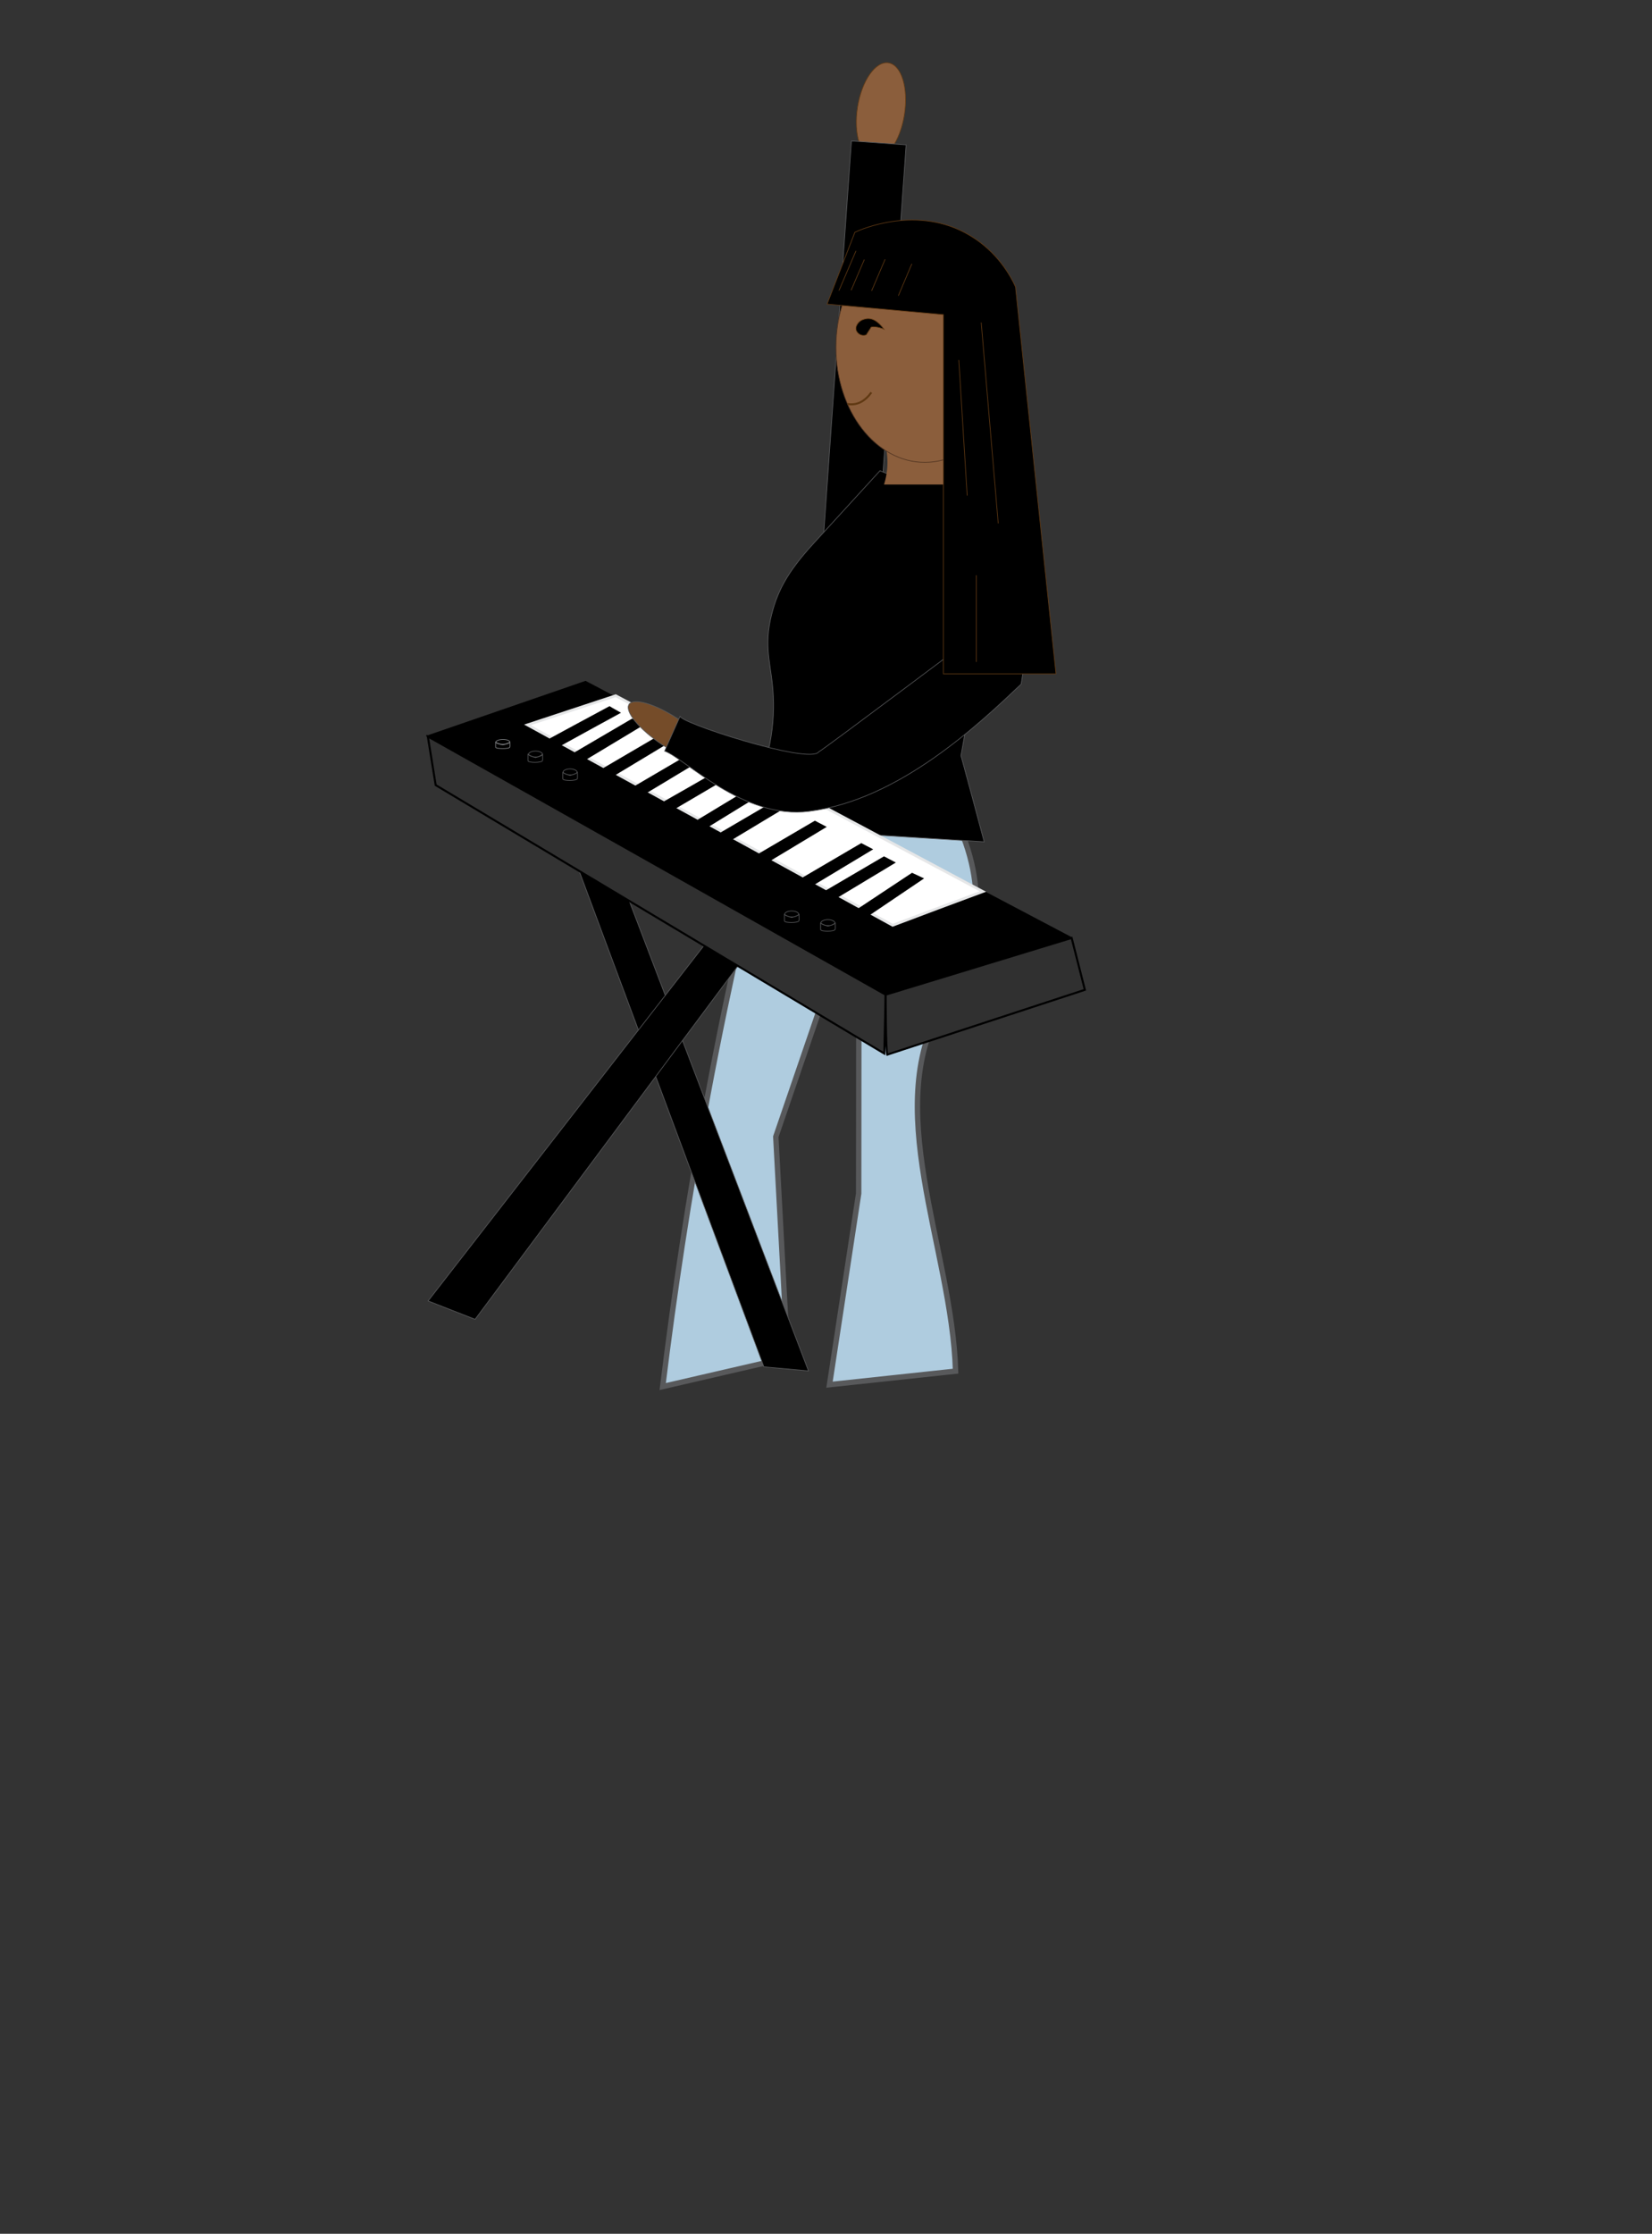 <?xml version="1.0" encoding="utf-8"?>
<!-- Generator: Adobe Illustrator 27.7.0, SVG Export Plug-In . SVG Version: 6.00 Build 0)  -->
<svg version="1.1" id="Layer_2" xmlns="http://www.w3.org/2000/svg" xmlns:xlink="http://www.w3.org/1999/xlink" x="0px" y="0px"
	 viewBox="0 0 612 827.1" style="enable-background:new 0 0 612 827.1;" xml:space="preserve">
<rect x="0" y="0" width="612" height="827.1" fill="#333333" stroke="none"/>
<style type="text/css">
	.st0{fill:none;}
	.st1{fill:#8B5E3C;stroke:#603913;stroke-width:0.25;stroke-miterlimit:10;}
	.st2{stroke:#58595B;stroke-width:0.25;stroke-miterlimit:10;}
	.st3{fill:#AFCCDF;stroke:#58595B;stroke-width:2;stroke-miterlimit:10;}
	.st4{fill:#8B5E3C;}
	.st5{fill:#8B5E3C;stroke:#4F3320;stroke-width:0.25;stroke-miterlimit:10;}
	.st6{fill:#FFFFFF;stroke:#000000;stroke-width:0.75;stroke-miterlimit:10;}
	.st7{fill:none;stroke:#58595B;stroke-width:4;stroke-miterlimit:10;}
	.st8{fill:#303030;stroke:#000000;stroke-width:0.75;stroke-miterlimit:10;}
	.st9{fill:#FFFFFF;}
	.st10{stroke:#000000;stroke-width:0.75;stroke-miterlimit:10;}
	.st11{fill:#FFFFFF;stroke:#E6E7E8;stroke-miterlimit:10;}
	.st12{stroke:#808285;stroke-width:0.25;stroke-miterlimit:10;}
	.st13{fill:#754C29;stroke:#58595B;stroke-width:0.25;stroke-miterlimit:10;}
	.st14{stroke:#603913;stroke-width:0.25;stroke-miterlimit:10;}
	.st15{fill:none;stroke:#603913;stroke-width:0.25;stroke-miterlimit:10;}
	.st16{fill:none;stroke:#603913;stroke-width:0.75;stroke-miterlimit:10;}
</style>
<line class="st0" x1="410.7" y1="173.4" x2="410.5" y2="173.6"/>
<ellipse transform="matrix(0.155 -0.988 0.988 0.155 235.157 357.267)" class="st1" cx="326.5" cy="41.1" rx="18" ry="8.8"/>
<rect x="309.9" y="52.7" transform="matrix(0.998 7.049550e-02 -7.049550e-02 0.998 9.861 -22.241)" class="st2" width="20.3" height="151.8"/>
<path class="st3" d="M348.2,292.6c-19.7-2.4-39.3-4.8-59-7.1c-9.8,37.2-19,77.3-27,120c-7.1,37.7-12.5,73.7-16.7,107.9
	c15.4-3.6,30.9-7.1,46.3-10.7l-4.4-81.8l30.8-89.8l-0.1,110.8c-3.6,23.6-7.2,47.2-10.8,70.8c15.6-1.7,31.1-3.3,46.7-5
	c-1.3-45.8-28.5-98.8-3.8-137.4C366.9,344.5,364.5,318.6,348.2,292.6z"/>
<path class="st2" d="M356.4,175.2c5.3,8.6,10.5,17.3,15.8,25.9c-2.7,11.1-5.4,22.2-8.1,33.3l-8.1,45.4c2.9,10.6,5.8,21.3,8.6,31.9
	c-30.4-1.9-60.8-3.8-91.3-5.6c11.8-20.6,13.7-36.9,13.2-48c-0.5-11.3-3.5-17.2-1.1-28.6c2.2-10.1,6.1-17.5,16.1-28.4
	c8.2-8.9,16.3-17.9,24.5-26.8c2.4,1.1,5.3,2,8.5,2.7C343.9,178.8,351.7,176.9,356.4,175.2z"/>
<path class="st4" d="M355.2,179.4h-27.7c1.7-5.5,1.7-10.9,0-16.4h27.7C353.5,168.9,353.2,174.4,355.2,179.4z"/>
<ellipse class="st5" cx="342.6" cy="128.6" rx="32.9" ry="42.6"/>
<line class="st0" x1="350.7" y1="155.3" x2="344.7" y2="155.9"/>
<line class="st0" x1="336.1" y1="155.6" x2="330.1" y2="156.2"/>
<line x1="336.1" y1="155.6" x2="347.7" y2="155.9"/>
<path class="st6" d="M304.5,400.9"/>
<path class="st2" d="M299.5,507.6c-5.5-0.5-11-1-16.5-1.5l-80.7-216.5l12-5.3C242.7,358.8,271.1,433.2,299.5,507.6z"/>
<path class="st2" d="M272.7,403.8"/>
<path class="st2" d="M158.6,481.7c5.8,2.3,11.6,4.5,17.4,6.8l130.4-175.2l-10.1-8.9C250.4,363.5,204.5,422.6,158.6,481.7z"/>
<path class="st7" d="M303,404.3"/>
<path class="st7" d="M366.2,363.5"/>
<path class="st7" d="M303,404.3"/>
<path class="st7" d="M303,404.3"/>
<path class="st7" d="M355.2,357.1"/>
<path class="st7" d="M303,404.3"/>
<path class="st6" d="M239.7,404.5"/>
<path class="st6" d="M105.3,316.4"/>
<path class="st8" d="M350.9,411"/>
<path class="st9" d="M241,400.7"/>
<path class="st9" d="M269.6,401.9"/>
<g>
	<path class="st10" d="M324.2,373.8c24-8.9,48-17.8,72-26.8c-59.8-31.5-119.5-63-179.3-94.5c-19.4,6.7-38.9,13.4-58.3,20.1
		C213.8,306.3,269,340.1,324.2,373.8z"/>
	<path class="st11" d="M330.7,342.6c11.1-4.2,22.3-8.4,33.4-12.5c-45.3-24.2-90.7-48.3-136-72.5c-10.9,3.6-21.8,7.2-32.7,10.8
		C240.6,293.2,285.7,317.9,330.7,342.6z"/>
	<path class="st8" d="M328.1,368.3c-0.2,7.3-0.3,14.5-0.5,21.8c-55.4-33.1-110.8-66.3-166.2-99.4c-1-6-1.9-12-2.9-18
		C215.1,304.5,271.6,336.4,328.1,368.3z"/>
	<path class="st8" d="M328.7,390.5c-0.6-2-0.6-22.2-0.6-22.2c23-7,45.9-14,68.9-21c1.6,6.4,3.3,12.8,4.9,19.2
		C377.5,374.5,353.1,382.5,328.7,390.5z"/>
	<path class="st10" d="M261.2,306.5c7-4.3,14-8.6,21-12.9c-1.2-0.6-2.4-1.2-3.6-1.8c-7.7,4.7-15.5,9.3-23.2,14
		C257.3,306,259.2,306.2,261.2,306.5z"/>
	<path class="st10" d="M207.6,275.8c7.2-4,14.4-7.9,21.7-11.9c-1.2-0.7-2.4-1.3-3.5-2c-8,4.3-16,8.6-23.9,12.9
		C203.8,275.1,205.7,275.5,207.6,275.8z"/>
	<path class="st10" d="M310,332.1c7-4.2,14.1-8.5,21.1-12.7c-1.2-0.6-2.4-1.3-3.6-1.9c-7.8,4.6-15.6,9.1-23.4,13.7
		C306.1,331.6,308,331.9,310,332.1z"/>
	<path class="st10" d="M301.6,327.2c7-4.2,14.1-8.5,21.1-12.7c-1.2-0.6-2.4-1.3-3.6-1.9c-7.8,4.6-15.6,9.1-23.4,13.7
		C297.7,326.6,299.7,326.9,301.6,327.2z"/>
	<path class="st10" d="M284.4,318.9c7-4.2,14.1-8.5,21.1-12.7c-1.2-0.6-2.4-1.3-3.6-1.9c-7.8,4.6-15.6,9.1-23.4,13.7
		C280.5,318.3,282.4,318.6,284.4,318.9z"/>
	<path class="st10" d="M269.4,311.6c7-4.2,14.1-8.5,21.1-12.7c-1.2-0.6-2.4-1.3-3.6-1.9c-7.8,4.6-15.6,9.1-23.4,13.7
		C265.5,311,267.5,311.3,269.4,311.6z"/>
	<path class="st10" d="M250.4,298.9c7-4.1,14.1-8.3,21.1-12.4c-1.2-0.6-2.4-1.2-3.6-1.9c-7.8,4.5-15.6,9-23.4,13.4
		C246.5,298.3,248.4,298.6,250.4,298.9z"/>
	<path class="st10" d="M238.4,293.9c7-4.2,14.1-8.5,21.1-12.7c-1.2-0.6-2.4-1.3-3.6-1.9c-7.8,4.6-15.6,9.1-23.4,13.7
		C234.4,293.3,236.4,293.6,238.4,293.9z"/>
	<path class="st10" d="M227.9,286.6c7-4.2,14.1-8.5,21.1-12.7c-1.2-0.6-2.4-1.3-3.6-1.9c-7.8,4.6-15.6,9.1-23.4,13.7
		C224,286.1,225.9,286.3,227.9,286.6z"/>
	<path class="st10" d="M216.7,281.1c7-4.2,14.1-8.5,21.1-12.7c-1.2-0.6-2.4-1.3-3.6-1.9c-7.8,4.6-15.6,9.1-23.4,13.7
		C212.8,280.5,214.7,280.8,216.7,281.1z"/>
	<path class="st10" d="M321.3,339c6.8-4.6,13.6-9.2,20.3-13.7c-1.2-0.6-2.5-1.1-3.7-1.7c-7.5,5-15,9.9-22.5,14.9
		C317.4,338.6,319.3,338.8,321.3,339z"/>
	<path class="st12" d="M186.3,273.8c1.4,0,2.6,0.4,2.6,1c0,0.5-2.6,1-2.6,1s-2.6-0.4-2.6-1C183.7,274.3,184.8,273.8,186.3,273.8z
		 M183.6,274.8c0,0.6,0,1.3,0,1.9c0.1,0.6,5.2,0.7,5.3-0.1c0.1-0.6,0-1.2,0-1.8C186.7,276.1,185,275.6,183.6,274.8z M186.3,275.8"/>
	<path class="st10" d="M207.7,279.3c1.9,0,3.5,0.8,3.5,1.7s-3.5,1.7-3.5,1.7s-3.5-0.8-3.5-1.7S205.8,279.3,207.7,279.3z M204,281.1
		c0,1.1,0,2.2,0,3.3c0.2,1.1,7.1,1.2,7.3-0.1c0.1-1,0-2.1,0-3.2C208.4,283.4,206,282.4,204,281.1z M207.7,282.8"/>
	<path class="st2" d="M198.4,278.1c1.4,0,2.6,0.6,2.6,1.2s-2.6,1.2-2.6,1.2s-2.6-0.6-2.6-1.2S196.9,278.1,198.4,278.1z M195.6,279.3
		c0,0.8,0,1.6,0,2.4c0.1,0.8,5.2,0.8,5.4-0.1c0.1-0.7,0-1.5,0-2.3C198.9,281,197.1,280.3,195.6,279.3z M198.4,280.6"/>
	<path class="st2" d="M211.2,284.7c1.4,0,2.6,0.6,2.6,1.2s-2.6,1.2-2.6,1.2s-2.6-0.6-2.6-1.2S209.7,284.7,211.2,284.7z M208.5,286
		c0,0.8,0,1.6,0,2.4c0.1,0.8,5.2,0.8,5.4-0.1c0.1-0.7,0-1.5,0-2.3C211.7,287.6,209.9,286.9,208.5,286z M211.2,287.2"/>
	<path class="st7" d="M190.5,296.1"/>
	<path class="st7" d="M224.3,320.8"/>
	<path class="st6" d="M232,418.2"/>
	<path class="st8" d="M272.6,337.4"/>
	<path class="st10" d="M287.9,413.3"/>
	<path class="st9" d="M191.8,393.1"/>
	<path class="st11" d="M259.5,384.1"/>
	<path class="st11" d="M310.1,400.2"/>
	<path class="st2" d="M293.3,337.3c1.4,0,2.6,0.6,2.6,1.2s-2.6,1.2-2.6,1.2s-2.6-0.6-2.6-1.2S291.8,337.3,293.3,337.3z M290.6,338.6
		c0,0.8,0,1.6,0,2.4c0.1,0.8,5.2,0.8,5.4-0.1c0.1-0.7,0-1.5,0-2.3C293.8,340.2,292,339.5,290.6,338.6z M293.3,339.8"/>
	<path class="st2" d="M306.7,340.5c1.4,0,2.6,0.6,2.6,1.2c0,0.7-2.6,1.2-2.6,1.2s-2.6-0.6-2.6-1.2
		C304.1,341.1,305.3,340.5,306.7,340.5z M304,341.8c0,0.8,0,1.6,0,2.4c0.1,0.8,5.2,0.8,5.4-0.1c0.1-0.7,0-1.5,0-2.3
		C307.2,343.4,305.5,342.7,304,341.8z M306.7,343"/>
</g>
<g>
	
		<ellipse transform="matrix(0.555 -0.832 0.832 0.555 -115.191 327.035)" class="st13" cx="248.3" cy="271.3" rx="5.6" ry="18.4"/>
	<path class="st2" d="M380.2,241.1c0,0-6-12.1-14.5-9.1c0,0-61,45.8-62.4,46.4c-3.4,4.8-52.7-11.1-51.3-13.3
		c-1.9,4.3-3.9,8.7-5.8,13c7.6,2.7,29.1,25.5,53.6,22.3c33.3-4.2,63-32.4,78.5-47.1L380.2,241.1z"/>
</g>
<path class="st3" d="M523.2,586.2"/>
<path class="st14" d="M306.4,112.6c14.4,1.3,28.7,2.6,43.1,3.9c0,44.3,0,88.7,0,133h41.7c-5-47.8-10-95.6-15-143.3
	c-1.9-4.2-6.8-13-16.9-19C340,75.6,318.8,85,316.7,86L306.4,112.6z"/>
<line class="st15" x1="320.2" y1="96.1" x2="315.3" y2="107.5"/>
<line class="st15" x1="327.9" y1="96" x2="322.9" y2="107.7"/>
<line class="st15" x1="355.2" y1="133.3" x2="358.3" y2="183.5"/>
<line class="st15" x1="363.5" y1="119.4" x2="369.8" y2="193.8"/>
<line class="st15" x1="361.7" y1="213" x2="361.7" y2="245.1"/>
<line class="st15" x1="317.1" y1="92.9" x2="310.8" y2="107.6"/>
<line class="st15" x1="337.8" y1="97.7" x2="332.8" y2="109.5"/>
<path class="st14" d="M319.9,118.3c-1.8,0.5-2.9,2.3-2.8,3.5c0.1,1.3,1.7,2.9,3.8,2.2c0.5-0.8,1.6-2.5,1.6-2.5c0-0.9,3.3-0.4,5,0.4
	C325.4,119.2,323.1,117.2,319.9,118.3z"/>
<path class="st16" d="M314,149.6c3.6,0.6,6.5-1.1,8.8-4.3"/>
</svg>
